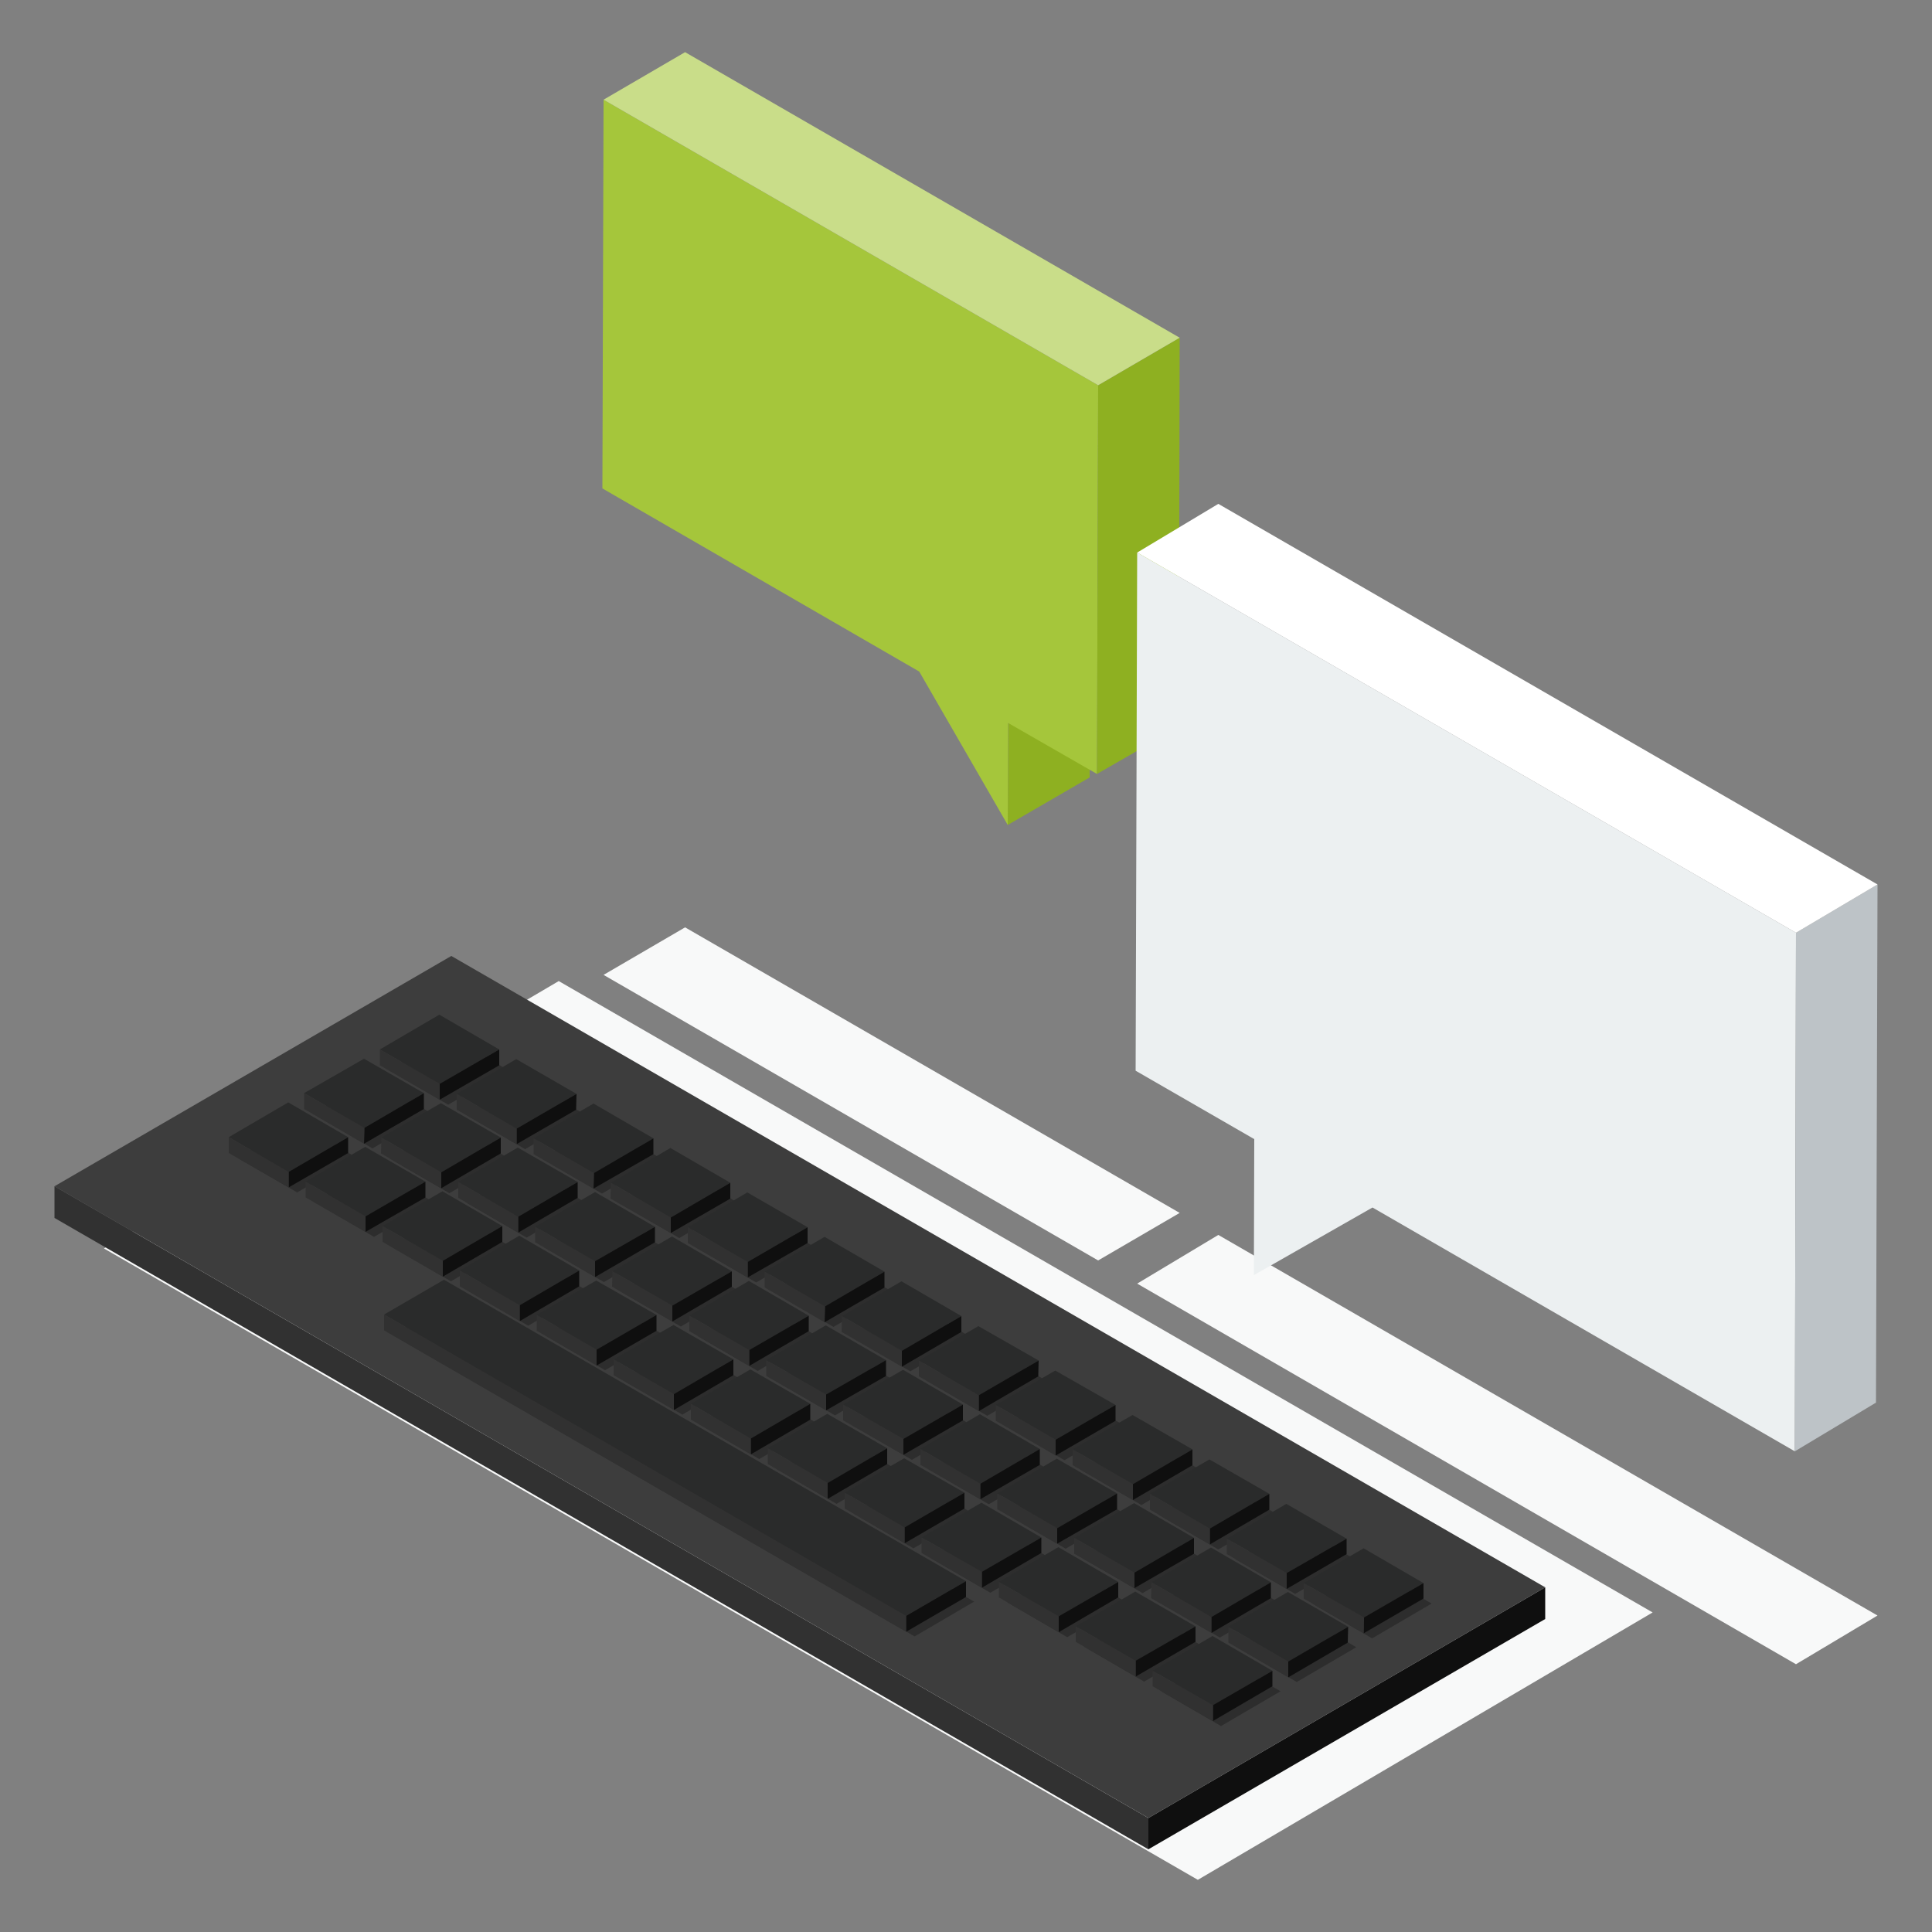 <?xml version="1.0" encoding="utf-8"?>
<!-- Generator: Adobe Illustrator 22.1.0, SVG Export Plug-In . SVG Version: 6.00 Build 0)  -->
<svg version="1.1" id="Layer_1" xmlns="http://www.w3.org/2000/svg" xmlns:xlink="http://www.w3.org/1999/xlink" x="0px" y="0px"
	 viewBox="0 0 500 500" style="enable-background:new 0 0 500 500;" xml:space="preserve">
<rect x="0" y="0" width="500" height="500" fill="#808080" stroke="none"/>
<style type="text/css">
	.st0{fill:#8EB021;}
	.st1{fill:#A5C63B;}
	.st2{fill:#C9DD89;}
	.st3{fill:#F8F9F9;}
	.st4{fill:#3D3D3D;}
	.st5{fill:#0F0F0F;}
	.st6{fill:#313131;}
	.st7{opacity:0.3;fill:#090909;enable-background:new    ;}
	.st8{fill:#2A2B2B;}
	.st9{fill:#ECF0F1;}
	.st10{fill:#BDC3C7;}
	.st11{fill:#FFFFFF;}
</style>
<title>spot</title>
<g>
	<polygon class="st0" points="260.8,213.5 282,201.2 282.1,174.8 260.9,187.1 	"/>
	<polygon class="st1" points="156.2,25.8 155.9,126.4 237.9,173.8 260.8,213.5 
		260.9,187.1 283.9,200.3 284.2,99.7 	"/>
	<polygon class="st0" points="283.9,200.3 305.1,188.1 305.3,87.4 284.2,99.7 	"/>
	<polygon class="st2" points="284.2,99.7 305.3,87.4 177.3,13.5 156.2,25.8 	"/>
	<g>
		<polygon class="st3" points="284.2,326.2 305.3,313.9 177.3,240 156.2,252.3 		"/>
	</g>
</g>
<polygon class="st3" points="26.9,323.1 144.6,253.9 427.7,417.3 310,486.5 "/>
<polygon class="st4" points="116.8,247.4 14.1,307 297.2,470.5 399.9,410.8 "/>
<polygon class="st5" points="297.2,470.5 297.2,478.6 399.9,419 399.9,410.8 "/>
<polygon class="st6" points="14.1,307 14.1,315.2 297.2,478.6 297.2,470.5 "/>
<path class="st7" d="M100.5,276.9l15.4-9l15.5,9l-15.4,9L100.5,276.9z
	 M135.9,297.4l15.4-9l-15.5-9l-15.4,9L135.9,297.4z M155.8,308.9l15.4-9
	l-15.5-9l-15.4,9L155.8,308.9z M175.7,302.4l-15.4,9l15.5,9l15.4-9
	L175.7,302.4z M195.6,313.9l-15.4,9l15.5,9l15.4-9L195.6,313.9z
	 M215.6,325.4l-15.4,9l15.5,9l15.4-9L215.6,325.4z M235.5,336.9l-15.4,9l15.5,9
	l15.4-9L235.5,336.9z M255.4,348.4l-15.4,9l15.5,9l15.4-9L255.4,348.4z
	 M275.4,359.9l-15.4,9l15.5,9l15.4-9L275.4,359.9z M295.4,389.5l15.4-9l-15.5-9
	l-15.4,9L295.4,389.5z M315.3,401l15.4-9l-15.5-9l-15.4,9L315.3,401z M335.2,412.5
	l15.4-9l-15.5-9l-15.4,9L335.2,412.5z M339.6,415l15.5,9L370.5,415l-15.5-9L339.6,415z
	 M96.4,297.2l15.4-9l-15.5-9l-15.4,9L96.4,297.2z M116.3,308.8l15.4-9
	l-15.5-9l-15.4,9L116.3,308.8z M136.3,320.3l15.4-9l-15.5-9l-15.4,9
	L136.3,320.3z M156.2,313.8l-15.4,9l15.5,9l15.4-9L156.2,313.8z
	 M176.1,325.3l-15.4,9l15.5,9l15.4-9L176.1,325.3z M196,336.8l-15.4,9l15.5,9
	l15.4-9L196,336.8z M216,348.3l-15.4,9l15.5,9l15.4-9L216,348.3z M235.9,359.8
	l-15.4,9l15.5,9l15.4-9L235.9,359.8z M255.8,371.3l-15.4,9l15.5,9l15.4-9
	L255.8,371.3z M275.8,400.8l15.4-9l-15.5-9l-15.4,9L275.8,400.8z
	 M295.7,412.3l15.4-9l-15.5-9l-15.4,9L295.7,412.3z M315.7,423.8l15.4-9
	l-15.5-9l-15.4,9L315.7,423.8z M335.6,435.3l15.4-9l-15.5-9l-15.4,9
	L335.6,435.3z M76.9,308.6l15.4-9l-15.5-9l-15.4,9L76.9,308.6z
	 M96.8,320.1l15.4-9l-15.5-9l-15.4,9L96.8,320.1z M116.7,331.6l15.4-9
	l-15.5-9l-15.4,9L116.7,331.6z M136.6,325.1l-15.4,9l15.5,9l15.4-9
	L136.6,325.1z M156.5,336.6l-15.4,9l15.5,9l15.4-9L156.5,336.6z M176.5,348.1
	l-15.4,9l15.5,9l15.4-9L176.5,348.1z M196.4,359.6l-15.4,9l15.5,9l15.4-9
	L196.4,359.6z M216.4,371.2l-15.4,9l15.5,9l15.4-9L216.4,371.2z
	 M236.3,382.7l-15.4,9l15.5,9l15.4-9L236.3,382.7z M256.3,412.2l15.4-9
	l-15.5-9l-15.4,9L256.3,412.2z M276.2,423.7l15.4-9l-15.5-9l-15.4,9
	L276.2,423.7z M296.1,435.2l15.4-9l-15.5-9l-15.4,9L296.1,435.2z M316,446.7
	l15.4-9l-15.5-9l-15.4,9L316,446.7z M236.7,423.5l15.4-9l-135.1-78l-15.4,9
	L236.7,423.5z"/>
<g>
	<polygon class="st8" points="113.8,280.5 129.2,271.6 113.7,262.6 98.3,271.6 	"/>
	<polygon class="st5" points="113.8,280.5 113.8,284.6 129.2,275.7 129.2,271.6 	"/>
	<polygon class="st6" points="98.3,271.6 98.3,275.7 113.8,284.6 113.8,280.5 	"/>
</g>
<g>
	<polygon class="st8" points="133.7,292.1 149.2,283.1 133.6,274.1 118.2,283.1 	
		"/>
	<polygon class="st5" points="133.7,292.1 133.7,296.1 149.1,287.2 149.2,283.1 	
		"/>
	<polygon class="st6" points="118.2,283.1 118.2,287.2 133.7,296.1 133.7,292.1 	
		"/>
</g>
<g>
	<polygon class="st8" points="153.7,303.6 169.1,294.6 153.6,285.6 138.1,294.6 	
		"/>
	<polygon class="st5" points="153.7,303.6 153.6,307.6 169.1,298.7 169.1,294.6 	
		"/>
	<polygon class="st6" points="138.1,294.6 138.1,298.7 153.6,307.6 153.7,303.6 	
		"/>
</g>
<g>
	<polygon class="st8" points="173.5,297.1 158.1,306.1 173.6,315.1 189,306.1 	"/>
	<polygon class="st5" points="173.6,315.1 173.6,319.1 189,310.2 189,306.1 	"/>
	<polygon class="st6" points="158.1,306.1 158,310.2 173.6,319.1 173.6,315.1 	"/>
</g>
<g>
	<polygon class="st8" points="193.4,308.6 178,317.6 193.5,326.6 209,317.6 	"/>
	<polygon class="st5" points="193.5,326.6 193.5,330.6 209,321.7 209,317.6 	"/>
	<polygon class="st6" points="178,317.6 178,321.7 193.5,330.6 193.5,326.6 	"/>
</g>
<g>
	<polygon class="st8" points="213.4,320.1 197.9,329.1 213.5,338.1 228.9,329.1 	"/>
	<polygon class="st5" points="213.5,338.1 213.4,342.2 228.9,333.2 228.9,329.1 	"/>
	<polygon class="st6" points="197.9,329.1 197.9,333.2 213.4,342.2 213.5,338.1 	"/>
</g>
<g>
	<polygon class="st8" points="233.3,331.6 217.9,340.6 233.4,349.6 248.8,340.6 	
		"/>
	<polygon class="st5" points="233.4,349.6 233.4,353.7 248.8,344.7 248.8,340.6 	
		"/>
	<polygon class="st6" points="217.9,340.6 217.8,344.7 233.4,353.7 233.4,349.6 	
		"/>
</g>
<g>
	<polygon class="st8" points="253.2,343.2 237.8,352.1 253.3,361.1 268.8,352.1 	
		"/>
	<polygon class="st5" points="253.3,361.1 253.3,365.2 268.7,356.2 268.8,352.1 	
		"/>
	<polygon class="st6" points="237.8,352.1 237.8,356.2 253.3,365.2 253.3,361.1 	
		"/>
</g>
<g>
	<polygon class="st8" points="273.1,354.7 257.7,363.6 273.2,372.6 288.7,363.6 	
		"/>
	<polygon class="st5" points="273.2,372.6 273.2,376.7 288.7,367.7 288.7,363.6 	
		"/>
	<polygon class="st6" points="257.7,363.6 257.7,367.7 273.2,376.7 273.2,372.6 	
		"/>
</g>
<g>
	<polygon class="st8" points="293.2,384.1 308.6,375.1 293.1,366.2 277.6,375.1 	
		"/>
	<polygon class="st5" points="293.2,384.1 293.2,388.2 308.6,379.2 308.6,375.1 	
		"/>
	<polygon class="st6" points="277.6,375.1 277.6,379.2 293.2,388.2 293.2,384.1 	
		"/>
</g>
<g>
	<polygon class="st8" points="313.1,395.6 328.5,386.6 313,377.7 297.6,386.6 	"/>
	<polygon class="st5" points="313.1,395.6 313.1,399.7 328.5,390.7 328.5,386.6 	"/>
	<polygon class="st6" points="297.6,386.6 297.6,390.7 313.1,399.7 313.1,395.6 	
		"/>
</g>
<g>
	<polygon class="st8" points="333,407.1 348.5,398.2 332.9,389.2 317.5,398.2 	"/>
	<polygon class="st5" points="333,407.1 333,411.2 348.5,402.2 348.5,398.2 	"/>
	<polygon class="st6" points="317.5,398.2 317.5,402.2 333,411.2 333,407.1 	"/>
</g>
<g>
	<polygon class="st8" points="337.4,409.7 353,418.6 368.4,409.7 352.9,400.7 	"/>
	<polygon class="st5" points="353,418.6 352.9,422.7 368.4,413.7 368.4,409.7 	"/>
	<polygon class="st6" points="337.4,409.7 337.4,413.7 352.9,422.7 353,418.6 	"/>
</g>
<g>
	<polygon class="st8" points="94.3,291.9 109.7,282.9 94.2,274 78.7,282.9 	"/>
	<polygon class="st5" points="94.3,291.9 94.2,296 109.7,287 109.7,282.9 	"/>
	<polygon class="st6" points="78.7,282.9 78.7,287 94.2,296 94.3,291.9 	"/>
</g>
<g>
	<polygon class="st8" points="114.2,303.4 129.6,294.4 114.1,285.5 98.7,294.4 	"/>
	<polygon class="st5" points="114.2,303.4 114.2,307.5 129.6,298.5 129.6,294.4 	"/>
	<polygon class="st6" points="98.7,294.4 98.6,298.5 114.2,307.5 114.2,303.4 	"/>
</g>
<g>
	<polygon class="st8" points="134.1,314.9 149.5,305.9 134,297 118.6,305.9 	"/>
	<polygon class="st5" points="134.1,314.9 134.1,319 149.5,310 149.5,305.9 	"/>
	<polygon class="st6" points="118.6,305.9 118.6,310 134.1,319 134.1,314.9 	"/>
</g>
<g>
	<polygon class="st8" points="154,308.5 138.5,317.5 154,326.4 169.5,317.5 	"/>
	<polygon class="st5" points="154,326.4 154,330.5 169.5,321.5 169.5,317.5 	"/>
	<polygon class="st6" points="138.5,317.5 138.5,321.5 154,330.5 154,326.4 	"/>
</g>
<g>
	<polygon class="st8" points="173.9,320 158.5,329 174,337.9 189.4,329 	"/>
	<polygon class="st5" points="174,337.9 174,342 189.4,333 189.4,329 	"/>
	<polygon class="st6" points="158.5,329 158.4,333 174,342 174,337.9 	"/>
</g>
<g>
	<polygon class="st8" points="193.8,331.5 178.4,340.5 193.9,349.4 209.3,340.5 	"/>
	<polygon class="st5" points="193.9,349.4 193.9,353.5 209.3,344.5 209.3,340.5 	"/>
	<polygon class="st6" points="178.4,340.5 178.4,344.5 193.9,353.5 193.9,349.4 	"/>
</g>
<g>
	<polygon class="st8" points="213.7,343 198.3,352 213.8,360.9 229.3,352 	"/>
	<polygon class="st5" points="213.8,360.9 213.8,365 229.3,356.1 229.3,352 	"/>
	<polygon class="st6" points="198.3,352 198.3,356.1 213.8,365 213.8,360.9 	"/>
</g>
<g>
	<polygon class="st8" points="233.7,354.5 218.2,363.5 233.8,372.4 249.2,363.5 	"/>
	<polygon class="st5" points="233.8,372.4 233.8,376.5 249.2,367.6 249.2,363.5 	"/>
	<polygon class="st6" points="218.2,363.5 218.2,367.6 233.8,376.5 233.8,372.4 	"/>
</g>
<g>
	<polygon class="st8" points="253.6,366 238.2,375 253.7,384 269.1,375 	"/>
	<polygon class="st5" points="253.7,384 253.7,388 269.1,379.1 269.1,375 	"/>
	<polygon class="st6" points="238.2,375 238.2,379.1 253.7,388 253.7,384 	"/>
</g>
<g>
	<polygon class="st8" points="273.6,395.5 289.1,386.5 273.5,377.5 258.1,386.5 	"/>
	<polygon class="st5" points="273.6,395.5 273.6,399.5 289.1,390.6 289.1,386.5 	"/>
	<polygon class="st6" points="258.1,386.5 258.1,390.6 273.6,399.5 273.6,395.5 	"/>
</g>
<g>
	<polygon class="st8" points="293.6,407 309,398 293.5,389 278,398 	"/>
	<polygon class="st5" points="293.6,407 293.6,411 309,402.1 309,398 	"/>
	<polygon class="st6" points="278,398 278,402.1 293.6,411 293.6,407 	"/>
</g>
<g>
	<polygon class="st8" points="313.5,418.5 328.9,409.5 313.4,400.5 298,409.5 	"/>
	<polygon class="st5" points="313.5,418.5 313.5,422.6 328.9,413.6 328.9,409.5 	"/>
	<polygon class="st6" points="298,409.5 297.9,413.6 313.5,422.6 313.5,418.5 	"/>
</g>
<g>
	<polygon class="st8" points="333.4,430 348.9,421 333.3,412 317.9,421 	"/>
	<polygon class="st5" points="333.4,430 333.4,434.1 348.8,425.1 348.9,421 	"/>
	<polygon class="st6" points="317.9,421 317.9,425.1 333.4,434.1 333.4,430 	"/>
</g>
<g>
	<polygon class="st8" points="74.7,303.3 90.1,294.3 74.6,285.3 59.2,294.3 	"/>
	<polygon class="st5" points="74.7,303.3 74.7,307.3 90.1,298.4 90.1,294.3 	"/>
	<polygon class="st6" points="59.2,294.3 59.2,298.4 74.7,307.3 74.7,303.3 	"/>
</g>
<g>
	<polygon class="st8" points="94.6,314.8 110.1,305.8 94.5,296.8 79.1,305.8 	"/>
	<polygon class="st5" points="94.6,314.8 94.6,318.8 110.1,309.9 110.1,305.8 	"/>
	<polygon class="st6" points="79.1,305.8 79.1,309.9 94.6,318.8 94.6,314.8 	"/>
</g>
<g>
	<polygon class="st8" points="114.6,326.3 130,317.3 114.5,308.3 99,317.3 	"/>
	<polygon class="st5" points="114.6,326.3 114.6,330.4 130,321.4 130,317.3 	"/>
	<polygon class="st6" points="99,317.3 99,321.4 114.6,330.4 114.6,326.3 	"/>
</g>
<g>
	<polygon class="st8" points="134.4,319.8 119,328.8 134.5,337.8 149.9,328.8 	"/>
	<polygon class="st5" points="134.5,337.8 134.5,341.9 149.9,332.9 149.9,328.8 	"/>
	<polygon class="st6" points="119,328.8 119,332.9 134.5,341.9 134.5,337.8 	"/>
</g>
<g>
	<polygon class="st8" points="154.3,331.4 138.9,340.3 154.4,349.3 169.9,340.3 	
		"/>
	<polygon class="st5" points="154.4,349.3 154.4,353.4 169.9,344.4 169.9,340.3 	
		"/>
	<polygon class="st6" points="138.9,340.3 138.9,344.4 154.4,353.4 154.4,349.3 	
		"/>
</g>
<g>
	<polygon class="st8" points="174.3,342.9 158.8,351.8 174.4,360.8 189.8,351.8 	
		"/>
	<polygon class="st5" points="174.4,360.8 174.4,364.9 189.8,355.9 189.8,351.8 	
		"/>
	<polygon class="st6" points="158.8,351.8 158.8,355.9 174.4,364.9 174.4,360.8 	
		"/>
</g>
<g>
	<polygon class="st8" points="194.2,354.4 178.8,363.3 194.3,372.3 209.7,363.3 	
		"/>
	<polygon class="st5" points="194.3,372.3 194.3,376.4 209.7,367.4 209.7,363.3 	
		"/>
	<polygon class="st6" points="178.8,363.3 178.8,367.4 194.3,376.4 194.3,372.3 	
		"/>
</g>
<g>
	<polygon class="st8" points="214.1,365.9 198.7,374.8 214.2,383.8 229.6,374.8 	
		"/>
	<polygon class="st5" points="214.2,383.8 214.2,387.9 229.6,378.9 229.6,374.8 	
		"/>
	<polygon class="st6" points="198.7,374.8 198.7,378.9 214.2,387.9 214.2,383.8 	
		"/>
</g>
<g>
	<polygon class="st8" points="234,377.4 218.6,386.3 234.1,395.3 249.6,386.3 	"/>
	<polygon class="st5" points="234.1,395.3 234.1,399.4 249.6,390.4 249.6,386.3 	
		"/>
	<polygon class="st6" points="218.6,386.3 218.6,390.4 234.1,399.4 234.1,395.3 	
		"/>
</g>
<g>
	<polygon class="st8" points="254.1,406.8 269.5,397.9 254,388.9 238.5,397.9 	"/>
	<polygon class="st5" points="254.1,406.8 254.1,410.9 269.5,401.9 269.5,397.9 	"/>
	<polygon class="st6" points="238.5,397.9 238.5,401.9 254.1,410.9 254.1,406.8 	"/>
</g>
<g>
	<polygon class="st8" points="274,418.3 289.4,409.4 273.9,400.4 258.5,409.4 	"/>
	<polygon class="st5" points="274,418.3 274,422.4 289.4,413.4 289.4,409.4 	"/>
	<polygon class="st6" points="258.5,409.4 258.5,413.4 274,422.4 274,418.3 	"/>
</g>
<g>
	<polygon class="st8" points="293.9,429.8 309.4,420.9 293.8,411.9 278.4,420.9 	
		"/>
	<polygon class="st5" points="293.9,429.8 293.9,433.9 309.4,424.9 309.4,420.9 	
		"/>
	<polygon class="st6" points="278.4,420.9 278.4,424.9 293.9,433.9 293.9,429.8 	
		"/>
</g>
<g>
	<polygon class="st8" points="313.9,441.3 329.3,432.4 313.8,423.4 298.3,432.4 	
		"/>
	<polygon class="st5" points="313.9,441.3 313.9,445.4 329.3,436.4 329.3,432.4 	
		"/>
	<polygon class="st6" points="298.3,432.4 298.3,436.4 313.9,445.4 313.9,441.3 	
		"/>
</g>
<g>
	<polygon class="st8" points="234.5,418.2 250,409.2 114.9,331.2 99.4,340.2 	"/>
	<polygon class="st5" points="234.5,418.2 234.5,422.3 250,413.3 250,409.2 	"/>
	<polygon class="st6" points="99.4,340.2 99.4,344.3 234.5,422.3 234.5,418.2 	"/>
</g>
<g>
	<g>
		<polygon class="st3" points="464.8,430.7 485.9,418.1 315.3,319.6 294.3,332.2 
					"/>
	</g>
	<polygon class="st9" points="294.3,143 293.9,277.1 324.6,294.8 324.5,330 355.2,312.5 
		464.5,375.6 464.8,241.4 	"/>
	<polygon class="st10" points="464.5,375.6 485.5,363 485.9,228.9 464.8,241.4 	"/>
	<polygon class="st11" points="464.8,241.4 485.9,228.9 315.3,130.4 294.3,143 	"/>
</g>
</svg>
